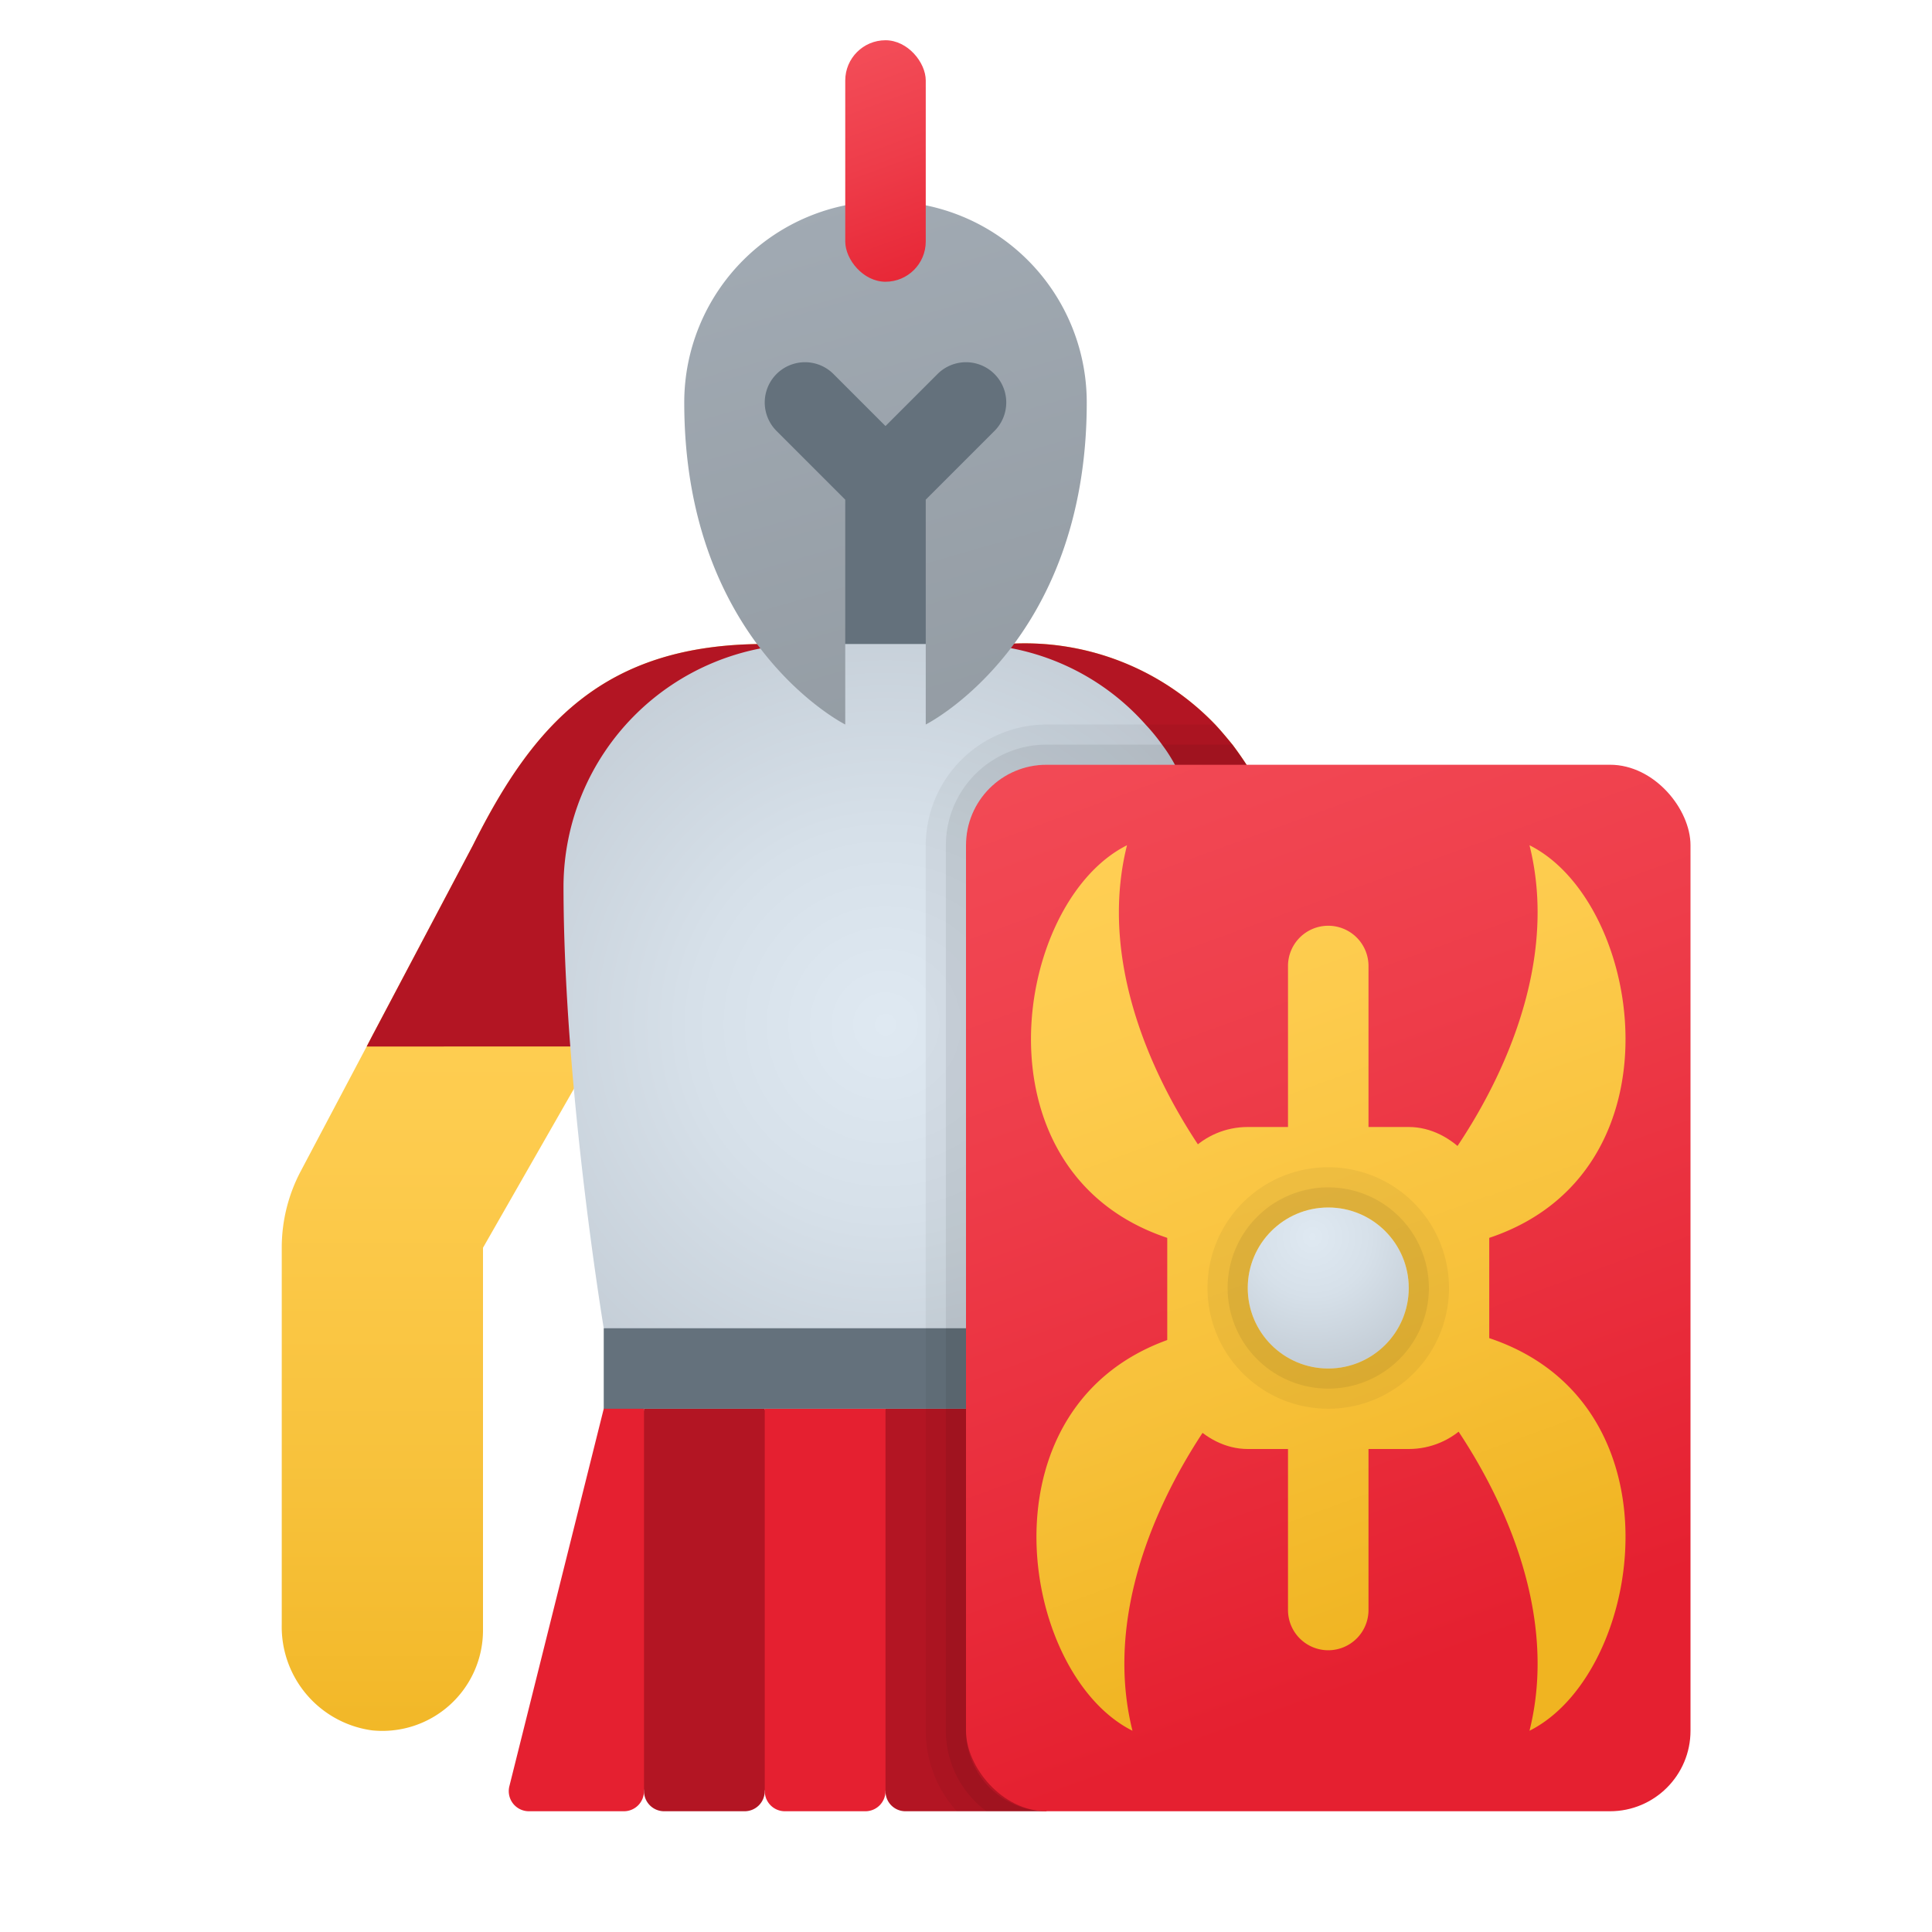 <svg xmlns="http://www.w3.org/2000/svg" xmlns:xlink="http://www.w3.org/1999/xlink" data-name="Слой 1" viewBox="0 0 48 48"><defs><linearGradient id="YIRmLt8U~Xur5LGvm7czda" x1="22" x2="37" y1="23.5" y2="23.5" data-name="Безымянный градиент 13" gradientUnits="userSpaceOnUse"><stop offset="0" stop-color="#ffcf54"/><stop offset=".261" stop-color="#fdcb4d"/><stop offset=".639" stop-color="#f7c13a"/><stop offset="1" stop-color="#f0b421"/></linearGradient><linearGradient id="YIRmLt8U~Xur5LGvm7czdd" x1="14.5" x2="14.5" y1="23.011" y2="45.147" xlink:href="#YIRmLt8U~Xur5LGvm7czda"/><linearGradient id="YIRmLt8U~Xur5LGvm7czdb" x1="26.688" x2="36.311" y1="14.657" y2="41.097" data-name="Безымянный градиент 121" gradientUnits="userSpaceOnUse"><stop offset="0" stop-color="#f44f5a"/><stop offset=".443" stop-color="#ee3d4a"/><stop offset="1" stop-color="#e52030"/></linearGradient><linearGradient id="YIRmLt8U~Xur5LGvm7czde" x1="20.401" x2="25.618" y1="4.932" y2="23.063" data-name="Безымянный градиент 17" gradientUnits="userSpaceOnUse"><stop offset="0" stop-color="#a1aab3"/><stop offset="1" stop-color="#8f979e"/></linearGradient><linearGradient id="YIRmLt8U~Xur5LGvm7czdf" x1="20.886" x2="23.339" y1=".94" y2="7.68" xlink:href="#YIRmLt8U~Xur5LGvm7czdb"/><linearGradient id="YIRmLt8U~Xur5LGvm7czdg" x1="28.788" x2="36.143" y1="20.24" y2="40.448" xlink:href="#YIRmLt8U~Xur5LGvm7czda"/><linearGradient id="YIRmLt8U~Xur5LGvm7czdh" x1="28.648" x2="36.14" y1="20.042" y2="40.628" xlink:href="#YIRmLt8U~Xur5LGvm7czda"/><radialGradient id="YIRmLt8U~Xur5LGvm7czdc" cx="22" cy="25.457" r="12.337" data-name="Безымянный градиент 28" gradientUnits="userSpaceOnUse"><stop offset="0" stop-color="#dfe9f2"/><stop offset=".391" stop-color="#d6e0e9"/><stop offset="1" stop-color="#bfc8d1"/></radialGradient><radialGradient id="YIRmLt8U~Xur5LGvm7czdi" cx="32.609" cy="30.728" r="3.758" xlink:href="#YIRmLt8U~Xur5LGvm7czdc"/></defs><path fill="url(#YIRmLt8U~Xur5LGvm7czda)" d="M37,31H32l-2.43-4.25L29.14,26,29,25.75,28,24l-6,3V16h3a6.553,6.553,0,0,1,5.19,2c.15.16.29.33.43.5.12.16.24.33.35.5A12.104,12.104,0,0,1,32,21l2.38,4.75.12.25Z"/><path fill="#e52030" d="M13.14,45a.5.5,0,0,1-.485-.621L15,35l.5-.75L16,35l1,5-1,4.5a.5.5,0,0,1-.5.5Z"/><path fill="#b31523" d="M16,44.5V35h3l1,5-1,4.5a.5.5,0,0,1-.5.5h-2A.5.5,0,0,1,16,44.5Z"/><path fill="#e52030" d="M19,44.5V35h3l1,5-1,4.5a.5.5,0,0,1-.5.5h-2A.5.5,0,0,1,19,44.5Z"/><path fill="#b31523" d="M26,35V45H22.5a.495.495,0,0,1-.5-.5V35Z"/><path fill="url(#YIRmLt8U~Xur5LGvm7czdd)" d="M22,16V27l-6-3-1,1.75-.14.25L12,31v9.5a2.5,2.5,0,0,1-2.76,2.49A2.596,2.596,0,0,1,7,40.36V30.99a4.07,4.07,0,0,1,.46-1.87L9.11,26l.13-.25L11.75,21c1.5-3,3.25-5,7.25-5Z"/><path fill="#b31523" d="M34.5,26H29.14L29,25.75,28,24l-4,2H20l-4-2-1,1.75-.14.25H9.11l.13-.25L11.75,21c1.5-3,3.25-5,7.25-5h6a6.553,6.553,0,0,1,5.19,2c.15.16.29.33.43.5.12.16.24.33.35.5A12.104,12.104,0,0,1,32,21l2.38,4.75Z"/><ellipse cx="22" cy="11.625" fill="#64717c" rx="3.5" ry="5.375"/><path fill="url(#YIRmLt8U~Xur5LGvm7czdc)" d="M30,22l-.34,3.75-.09,1L29,33l-5,.63-1,.12L21,34l-6-1s-.57-3.42-.85-7.25C14.06,24.51,14,23.22,14,22a6.044,6.044,0,0,1,6-6h4a5.947,5.947,0,0,1,4.46,2,4.719,4.719,0,0,1,.41.5,3.835,3.835,0,0,1,.32.5A5.857,5.857,0,0,1,30,22Z"/><rect width="14" height="2" x="15" y="33" fill="#64717c"/><rect width="18" height="26" x="24" y="19" fill="url(#YIRmLt8U~Xur5LGvm7czdb)" rx="2"/><path fill="url(#YIRmLt8U~Xur5LGvm7czde)" d="M22,5a5,5,0,0,0-5,5c0,6,4,8,4,8V12.414l-1.707-1.707A1.0 1,0,0,1,20.707,9.292L22,10.585l1.293-1.293A1.0 1,0,0,1,24.707,10.707L23,12.414V18s4-2,4-8A5,5,0,0,0,22,5Z"/><rect width="2" height="6" x="21" y="1" fill="url(#YIRmLt8U~Xur5LGvm7czdf)" rx="1"/><path d="M30.62,18.5c-.14-.17-.28-.34-.43-.5H26a3.009,3.009,0,0,0-3,3V43a2.984,2.984,0,0,0,.77,2H26a2.006,2.006,0,0,1-2-2V21a2.006,2.006,0,0,1,2-2h4.97C30.86,18.83,30.74,18.66,30.62,18.5Z" opacity=".05"/><path d="M30.62,18.5H26A2.501,2.501,0,0,0,23.5,21V43a2.485,2.485,0,0,0,1.01,2H26a2.006,2.006,0,0,1-2-2V21a2.006,2.006,0,0,1,2-2h4.97C30.86,18.83,30.74,18.66,30.62,18.5Z" opacity=".07"/><path fill="url(#YIRmLt8U~Xur5LGvm7czdg)" d="M30,31c-6-1-5-8.5-2-10-1,4,2,8,3,9Zm6,0c6-1,5-8.5,2-10,1,4-2,8-3,9Zm-5.864,2c-6,1-5,8.5-2,10-1-4,2-8,3-9ZM35,34c1,1,4,5,3,9,3-1.5,4-9-2-10ZM33,23h0a1,1,0,0,0-1,1V40a1,1,0,0,0,1,1h0a1,1,0,0,0,1-1V24A1,1,0,0,0,33,23Z"/><rect width="8" height="8" x="29" y="28" fill="url(#YIRmLt8U~Xur5LGvm7czdh)" rx="2"/><g><path d="M33,30a2,2,0,1,1-2,2,2,2,0,0,1,2-2m0-1a3,3,0,1,0,3,3,3.003,3.003,0,0,0-3-3Z" opacity=".05"/><path d="M33,30a2,2,0,1,1-2,2,2,2,0,0,1,2-2m0-.5A2.5,2.5,0,1,0,35.5,32,2.503,2.503,0,0,0,33,29.5Z" opacity=".07"/><circle cx="33" cy="32" r="2" fill="url(#YIRmLt8U~Xur5LGvm7czdi)"/></g></svg>
